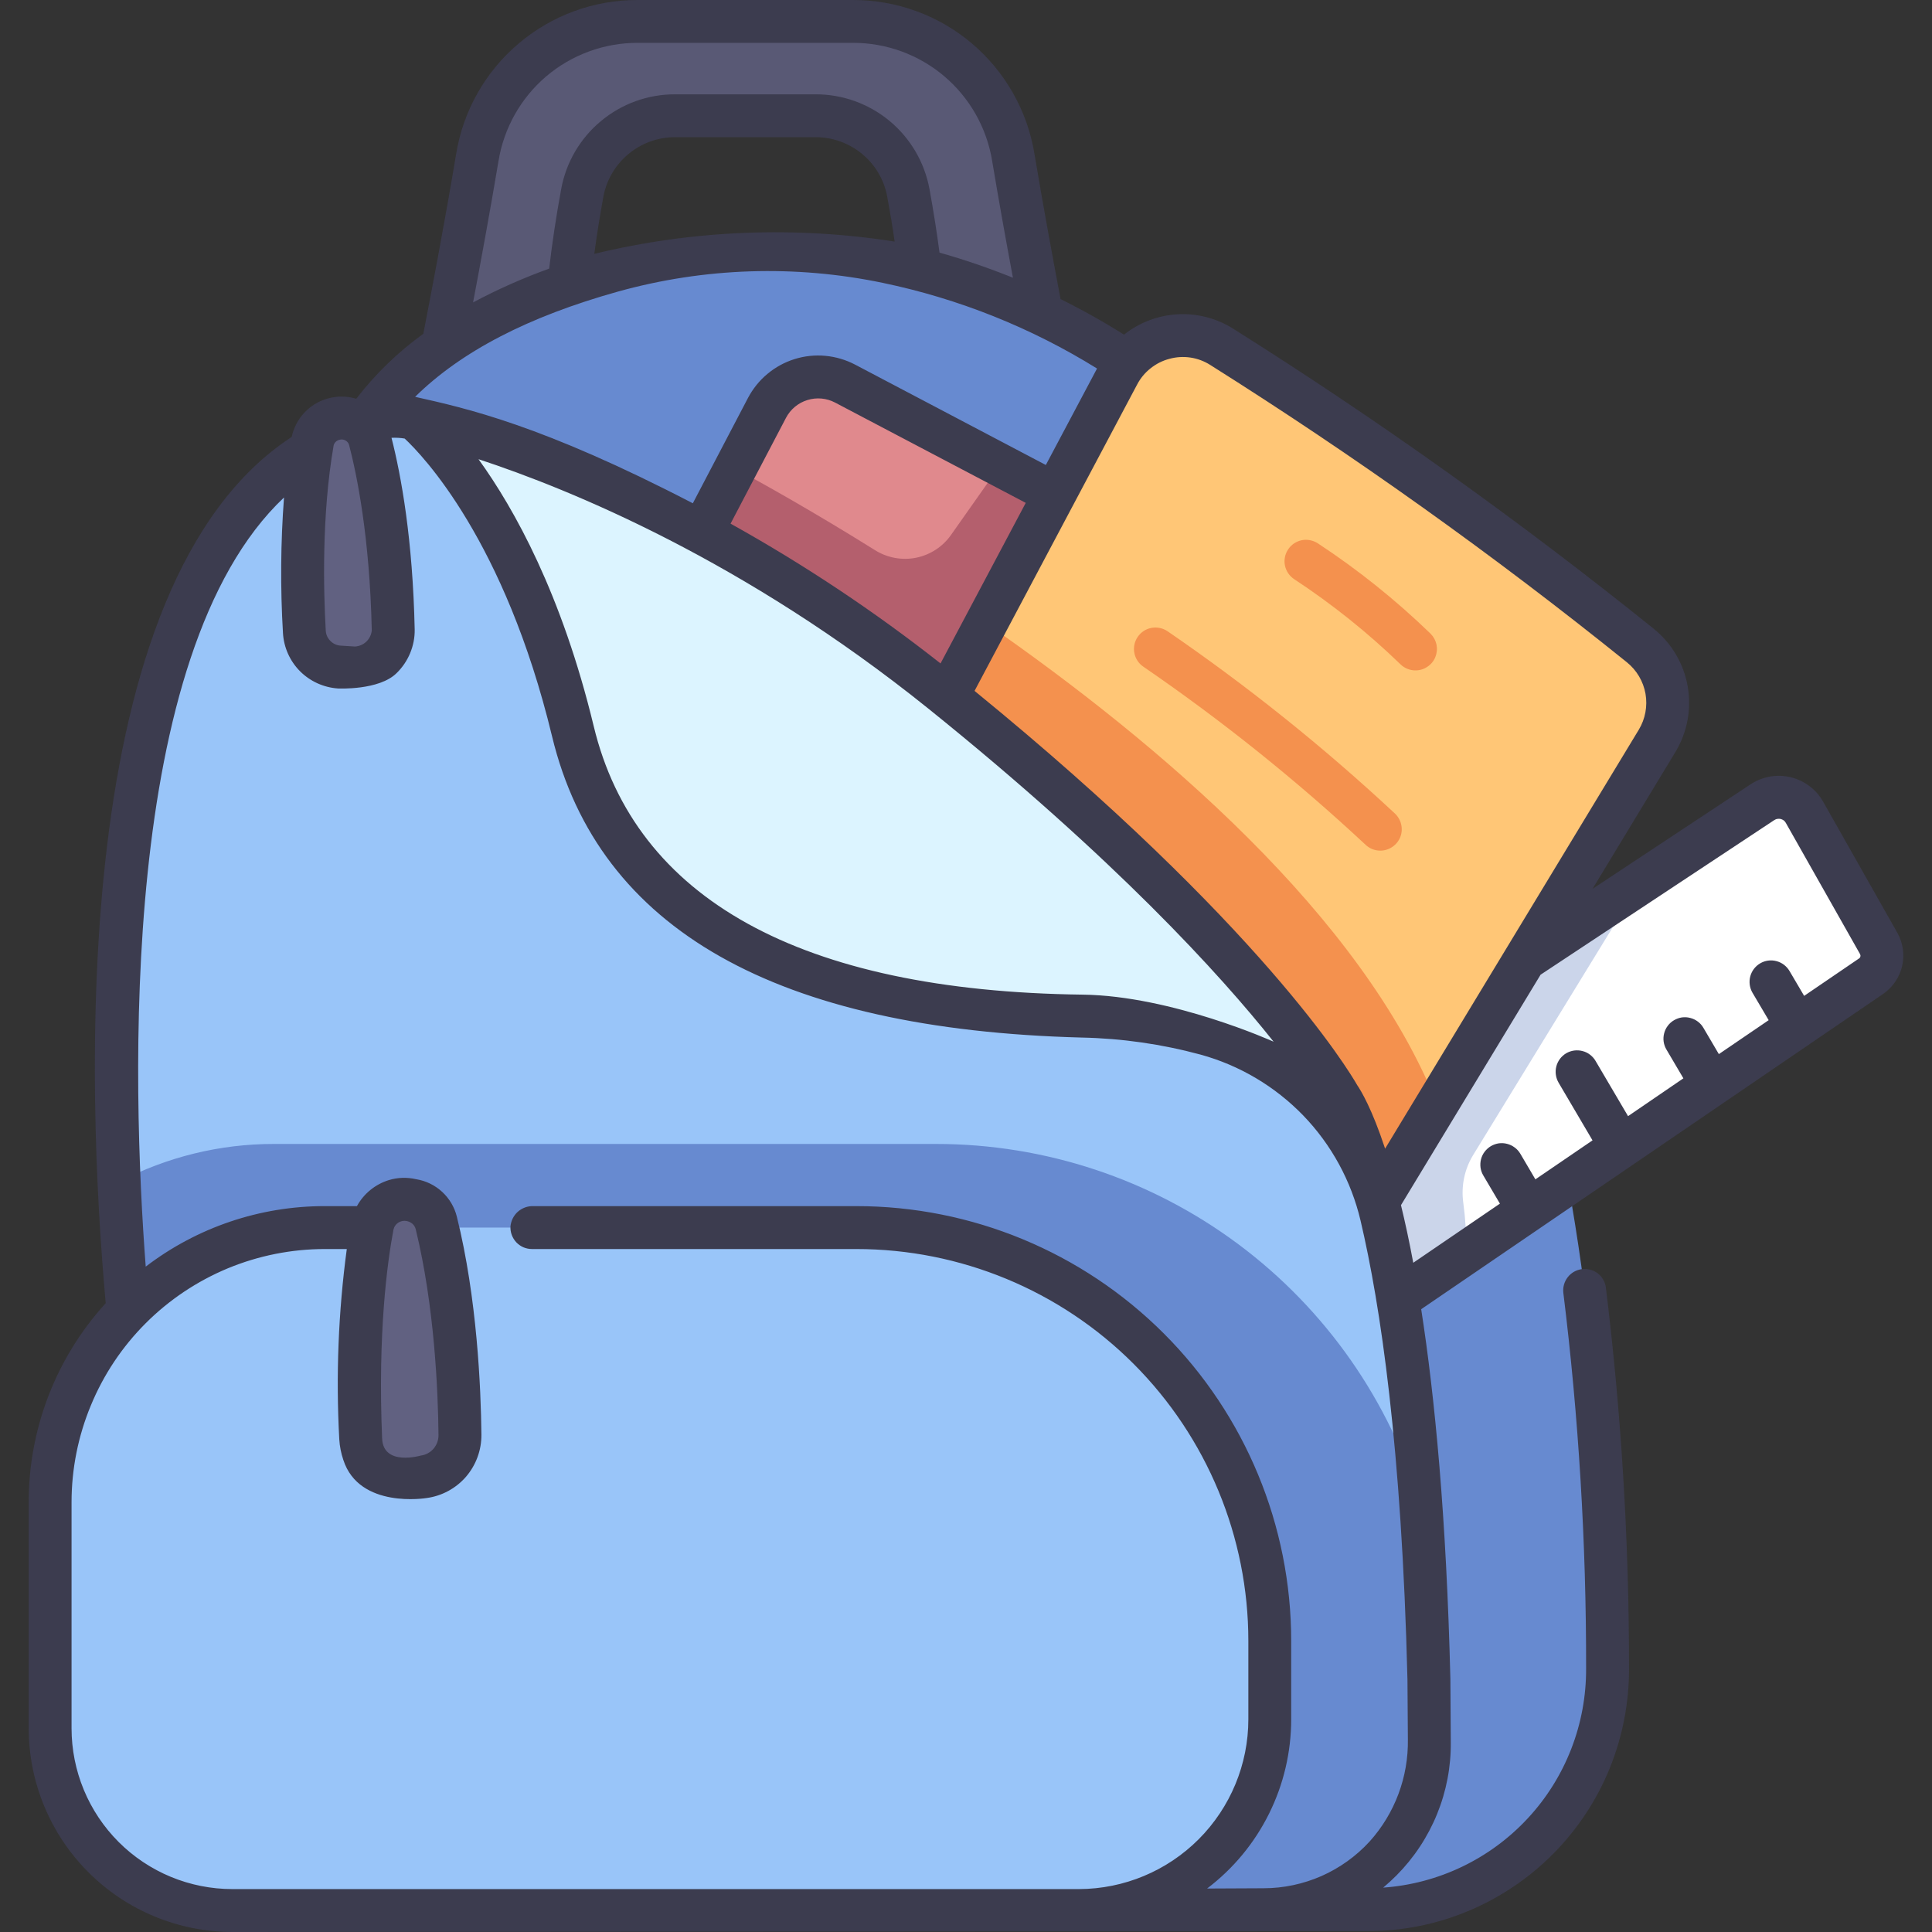 <svg width="28" height="28" viewBox="0 0 28 28" fill="none" xmlns="http://www.w3.org/2000/svg">
<rect x="0" y="0" width="28" height="28" fill="#333333" stroke="none"/>
<g id="Vector">
<path d="M14.686 2.281C14.594 1.73 14.31 1.23 13.885 0.87C13.459 0.509 12.919 0.311 12.361 0.31H9.242C8.684 0.311 8.144 0.509 7.719 0.87C7.293 1.23 7.009 1.73 6.918 2.281C6.655 3.856 6.33 5.447 6.33 5.447L8.196 5.133C8.187 4.367 8.313 3.481 8.438 2.798C8.496 2.483 8.662 2.199 8.908 1.995C9.153 1.79 9.463 1.678 9.783 1.679H11.821C12.14 1.678 12.45 1.79 12.696 1.995C12.941 2.199 13.107 2.483 13.165 2.798C13.29 3.481 13.416 4.368 13.407 5.133L15.273 5.447C15.273 5.447 14.948 3.856 14.686 2.281Z" fill="#595975"/>
<path d="M18.314 27.677H19.819C20.277 27.677 20.731 27.587 21.154 27.411C21.578 27.235 21.962 26.977 22.285 26.652C22.609 26.327 22.865 25.941 23.038 25.517C23.212 25.093 23.3 24.639 23.298 24.18C23.272 19.821 22.872 11.78 17.628 6.311C17.628 6.311 15.958 4.443 12.854 3.795C11.537 3.519 10.172 3.564 8.876 3.925C7.546 4.297 5.846 5.049 5.043 6.536L18.314 27.677Z" fill="#678AD0"/>
<path d="M10.655 6.791L11.116 5.912C11.167 5.814 11.237 5.728 11.321 5.657C11.406 5.587 11.503 5.534 11.608 5.501C11.713 5.468 11.824 5.457 11.934 5.467C12.043 5.477 12.15 5.508 12.247 5.56L14.495 6.742L13.533 9.033L10.655 6.791Z" fill="#E0898D"/>
<path d="M23.762 12.804L25.543 11.626C25.592 11.594 25.647 11.572 25.705 11.561C25.763 11.551 25.822 11.553 25.879 11.567C25.936 11.581 25.99 11.606 26.037 11.641C26.084 11.676 26.123 11.721 26.152 11.772L27.228 13.674C27.272 13.752 27.286 13.844 27.265 13.932C27.245 14.02 27.192 14.097 27.118 14.148L26.269 14.727C26.106 14.802 25.957 14.904 25.828 15.028L25.033 15.571C24.863 15.634 24.712 15.737 24.592 15.872L23.716 16.469C23.547 16.533 23.396 16.636 23.275 16.77L22.373 17.386C22.212 17.464 22.063 17.565 21.932 17.687L21.251 18.152L20.754 17.035L23.762 12.804Z" fill="white"/>
<path d="M15.636 7.342L14.495 6.742L13.782 7.754C13.662 7.924 13.481 8.042 13.277 8.083C13.073 8.124 12.861 8.085 12.684 7.975C11.771 7.405 11.036 6.996 10.655 6.791L9.929 8.178L14.012 10.805L15.636 7.342Z" fill="#B45F6D"/>
<path d="M23.762 12.804L17.475 16.962L19.05 19.654L21.251 18.152C21.254 17.911 21.239 17.669 21.207 17.43C21.174 17.193 21.223 16.951 21.346 16.746L23.762 12.804Z" fill="#CBD5EA"/>
<path d="M14.291 9.033L16.204 5.429C16.272 5.3 16.366 5.187 16.48 5.096C16.594 5.005 16.725 4.938 16.866 4.9C17.006 4.862 17.153 4.854 17.297 4.875C17.442 4.897 17.58 4.947 17.703 5.025C19.809 6.349 21.836 7.796 23.774 9.357C23.974 9.518 24.11 9.747 24.154 10C24.199 10.254 24.15 10.515 24.017 10.735L20.827 16.003L14.291 9.033Z" fill="#FFC676"/>
<path d="M20.827 16.003C19.744 13.275 16.786 10.766 14.291 9.033L13.351 10.805L19.289 18.541L20.827 16.003Z" fill="#F4914E"/>
<path d="M6.01 6.069C6.01 6.069 13.378 10.014 19.407 15.893C19.407 15.893 20.254 16.971 20.593 21.817L1.725 17.128C1.546 13.162 1.848 6.333 6.01 6.069Z" fill="#99C5F9"/>
<path d="M13.566 16.579H3.971C3.189 16.578 2.419 16.767 1.725 17.128C1.799 18.763 1.954 19.912 1.954 19.912L15.63 27.689L18.314 27.677C18.631 27.676 18.945 27.612 19.238 27.489C19.53 27.366 19.795 27.187 20.018 26.961C20.241 26.735 20.418 26.468 20.538 26.174C20.657 25.88 20.718 25.566 20.715 25.248L20.709 24.34C20.686 23.402 20.646 22.565 20.593 21.817C20.142 20.304 19.214 18.977 17.948 18.033C16.682 17.089 15.145 16.579 13.566 16.579Z" fill="#678AD0"/>
<path d="M6.01 6.069C6.01 6.069 7.502 7.282 8.303 10.599C9.023 13.584 11.991 14.647 15.683 14.726C16.547 14.741 17.399 14.939 18.18 15.309L19.407 15.893C19.407 15.893 18.178 13.671 13.646 10.025C9.646 6.807 6.01 6.069 6.01 6.069Z" fill="#DCF4FF"/>
<path d="M4.795 6.024L4.803 6.021C4.858 6.005 4.914 6.001 4.97 6.007C5.026 6.014 5.08 6.032 5.129 6.059C5.178 6.087 5.221 6.124 5.256 6.169C5.29 6.214 5.315 6.265 5.33 6.319C5.455 6.798 5.639 7.72 5.669 9.076C5.67 9.151 5.656 9.226 5.627 9.295C5.598 9.364 5.556 9.426 5.502 9.478C5.447 9.53 5.383 9.57 5.313 9.595C5.242 9.621 5.168 9.632 5.093 9.627L4.887 9.614C4.755 9.606 4.63 9.549 4.537 9.455C4.444 9.361 4.388 9.236 4.38 9.104C4.345 8.489 4.319 7.38 4.497 6.357C4.51 6.279 4.545 6.207 4.598 6.148C4.651 6.089 4.719 6.046 4.795 6.024Z" fill="#616181"/>
<path d="M4.708 17.791H12.411C14 17.791 15.524 18.422 16.647 19.546C17.771 20.669 18.402 22.193 18.402 23.782V24.917C18.402 25.281 18.33 25.641 18.191 25.978C18.052 26.314 17.847 26.62 17.59 26.877C17.333 27.135 17.027 27.339 16.691 27.478C16.354 27.617 15.994 27.689 15.63 27.689H3.368C2.668 27.689 1.996 27.411 1.5 26.915C1.005 26.42 0.726 25.748 0.726 25.047V21.772C0.726 20.716 1.146 19.704 1.893 18.957C2.639 18.21 3.652 17.791 4.708 17.791Z" fill="#99C5F9"/>
<path d="M5.976 17.482L5.967 17.48C5.905 17.467 5.842 17.466 5.78 17.477C5.718 17.489 5.659 17.513 5.606 17.547C5.554 17.582 5.509 17.627 5.474 17.679C5.439 17.732 5.415 17.79 5.403 17.852C5.3 18.395 5.164 19.436 5.234 20.95C5.238 21.034 5.259 21.116 5.297 21.19C5.334 21.265 5.387 21.331 5.451 21.385C5.515 21.439 5.59 21.478 5.67 21.501C5.751 21.525 5.835 21.531 5.918 21.52L6.146 21.49C6.293 21.47 6.427 21.398 6.524 21.286C6.621 21.174 6.674 21.031 6.672 20.883C6.665 20.194 6.609 18.957 6.335 17.831C6.314 17.745 6.269 17.667 6.206 17.605C6.142 17.543 6.063 17.501 5.976 17.482Z" fill="#616181"/>
<path d="M20.004 12.328C19.926 12.328 19.85 12.299 19.793 12.245C18.785 11.305 17.708 10.442 16.57 9.662C16.502 9.616 16.455 9.544 16.44 9.463C16.424 9.383 16.442 9.299 16.488 9.231C16.535 9.162 16.606 9.115 16.687 9.1C16.768 9.085 16.852 9.102 16.92 9.148C18.083 9.945 19.184 10.828 20.215 11.789C20.261 11.832 20.293 11.887 20.307 11.948C20.321 12.009 20.317 12.073 20.294 12.131C20.271 12.189 20.231 12.239 20.179 12.274C20.128 12.309 20.067 12.328 20.004 12.328Z" fill="#F4914E"/>
<path d="M20.514 9.716C20.432 9.716 20.354 9.684 20.296 9.627C19.822 9.168 19.306 8.755 18.755 8.393C18.686 8.347 18.639 8.276 18.622 8.195C18.606 8.114 18.623 8.03 18.669 7.962C18.714 7.893 18.785 7.846 18.866 7.829C18.947 7.813 19.031 7.83 19.1 7.875C19.684 8.259 20.23 8.697 20.732 9.183C20.776 9.227 20.806 9.282 20.819 9.342C20.831 9.403 20.825 9.466 20.802 9.523C20.779 9.58 20.739 9.629 20.687 9.663C20.636 9.698 20.576 9.716 20.514 9.716Z" fill="#F4914E"/>
<path d="M0.416 25.047C0.416 25.83 0.728 26.581 1.281 27.134C1.835 27.688 2.585 27.999 3.368 28L19.819 27.988C20.318 27.988 20.813 27.89 21.274 27.698C21.735 27.506 22.154 27.225 22.506 26.871C22.858 26.517 23.137 26.097 23.326 25.635C23.515 25.172 23.611 24.677 23.609 24.178C23.61 22.332 23.498 20.488 23.273 18.656C23.262 18.576 23.219 18.503 23.154 18.453C23.088 18.404 23.007 18.383 22.926 18.393C22.845 18.404 22.771 18.445 22.721 18.51C22.671 18.574 22.648 18.655 22.657 18.736C22.88 20.543 22.99 22.361 22.987 24.181C22.991 24.985 22.69 25.761 22.144 26.35C21.598 26.94 20.848 27.3 20.046 27.357C20.113 27.301 20.177 27.242 20.24 27.179C20.492 26.925 20.692 26.623 20.827 26.291C20.962 25.96 21.03 25.604 21.026 25.246L21.02 24.332C20.962 21.982 20.795 20.247 20.597 18.974L27.293 14.404C27.431 14.308 27.529 14.165 27.567 14.002C27.605 13.838 27.58 13.667 27.499 13.521L26.422 11.618C26.372 11.53 26.305 11.453 26.224 11.393C26.143 11.332 26.051 11.288 25.952 11.264C25.854 11.241 25.751 11.237 25.651 11.255C25.552 11.273 25.457 11.31 25.372 11.366L23.08 12.882L24.283 10.896C24.454 10.611 24.517 10.274 24.459 9.946C24.402 9.619 24.227 9.323 23.969 9.114C22.021 7.546 19.984 6.093 17.868 4.761C17.628 4.611 17.348 4.539 17.065 4.555C16.783 4.571 16.512 4.674 16.29 4.85C15.993 4.663 15.686 4.491 15.371 4.335C15.268 3.795 15.123 3.012 14.992 2.23C14.89 1.607 14.569 1.04 14.087 0.631C13.605 0.222 12.993 -0.001 12.361 8.21367e-06H9.242C8.61 -0.002 7.998 0.222 7.516 0.631C7.034 1.039 6.713 1.606 6.611 2.23C6.441 3.25 6.243 4.282 6.135 4.837C5.767 5.103 5.44 5.42 5.163 5.779C5.028 5.738 4.884 5.737 4.749 5.776L4.741 5.778H4.74C4.612 5.816 4.497 5.887 4.407 5.985C4.317 6.082 4.255 6.203 4.227 6.333C0.971 8.454 1.253 15.784 1.532 18.887C0.813 19.676 0.415 20.705 0.416 21.772V25.047ZM25.715 11.885C25.728 11.877 25.743 11.87 25.759 11.868C25.775 11.865 25.791 11.866 25.807 11.869C25.822 11.873 25.837 11.88 25.85 11.889C25.863 11.899 25.873 11.911 25.881 11.925L26.957 13.827C26.963 13.838 26.965 13.85 26.962 13.862C26.96 13.874 26.953 13.884 26.942 13.891L26.147 14.433L25.934 14.071C25.892 14.001 25.824 13.949 25.744 13.929C25.665 13.908 25.58 13.92 25.509 13.962C25.438 14.004 25.387 14.072 25.366 14.151C25.345 14.231 25.357 14.316 25.398 14.387L25.633 14.785L24.911 15.277L24.687 14.896C24.667 14.861 24.639 14.83 24.607 14.806C24.574 14.781 24.537 14.763 24.497 14.753C24.458 14.742 24.417 14.74 24.376 14.745C24.336 14.751 24.297 14.765 24.261 14.786C24.226 14.806 24.195 14.834 24.171 14.866C24.146 14.899 24.128 14.936 24.118 14.976C24.108 15.015 24.105 15.057 24.111 15.097C24.117 15.138 24.131 15.177 24.152 15.212L24.397 15.628L23.595 16.176L23.126 15.379C23.106 15.343 23.078 15.312 23.046 15.287C23.013 15.261 22.976 15.243 22.936 15.233C22.896 15.222 22.855 15.22 22.814 15.225C22.773 15.231 22.734 15.244 22.698 15.265C22.663 15.286 22.632 15.314 22.607 15.347C22.583 15.38 22.565 15.417 22.555 15.457C22.545 15.497 22.543 15.538 22.549 15.579C22.555 15.62 22.569 15.659 22.59 15.694L23.08 16.527L22.252 17.092L22.034 16.721C22.013 16.686 21.986 16.655 21.953 16.631C21.92 16.606 21.883 16.588 21.844 16.578C21.804 16.567 21.763 16.565 21.722 16.57C21.682 16.576 21.643 16.59 21.608 16.61C21.572 16.631 21.542 16.659 21.517 16.691C21.492 16.724 21.474 16.761 21.464 16.801C21.454 16.84 21.452 16.882 21.457 16.922C21.463 16.963 21.477 17.002 21.498 17.037L21.738 17.444L20.482 18.301C20.424 17.989 20.364 17.712 20.304 17.466L22.328 14.125C22.329 14.124 22.331 14.123 22.332 14.123L25.715 11.885ZM16.479 5.575C16.527 5.483 16.593 5.402 16.675 5.338C16.756 5.273 16.849 5.226 16.95 5.2C17.049 5.173 17.152 5.167 17.253 5.182C17.354 5.197 17.451 5.233 17.538 5.288C19.633 6.607 21.651 8.046 23.579 9.599C23.721 9.714 23.816 9.875 23.848 10.055C23.879 10.234 23.845 10.419 23.751 10.575L20.074 16.647C19.883 16.067 19.724 15.806 19.67 15.727C19.546 15.51 18.279 13.404 14.124 10.013L16.479 5.575ZM13.451 10.267C16.166 12.452 17.687 14.127 18.458 15.097C18.458 15.097 16.983 14.431 15.69 14.415C11.59 14.364 9.206 13.019 8.605 10.526C8.143 8.612 7.456 7.376 6.935 6.655C8.268 7.093 10.787 8.124 13.451 10.267ZM10.588 7.589L11.391 6.056C11.423 5.995 11.467 5.94 11.52 5.896C11.573 5.852 11.635 5.818 11.701 5.798C11.767 5.777 11.836 5.77 11.905 5.776C11.974 5.782 12.041 5.802 12.102 5.834L14.866 7.288L13.631 9.615C12.672 8.86 11.655 8.183 10.588 7.589ZM7.225 2.332C7.303 1.854 7.549 1.419 7.918 1.105C8.288 0.792 8.757 0.62 9.242 0.621H12.361C12.846 0.62 13.316 0.792 13.685 1.105C14.055 1.419 14.301 1.854 14.379 2.332C14.479 2.932 14.588 3.533 14.68 4.025C14.332 3.885 13.977 3.763 13.616 3.661C13.578 3.368 13.529 3.06 13.471 2.741C13.4 2.355 13.196 2.006 12.895 1.755C12.593 1.504 12.213 1.366 11.821 1.367H9.783C9.39 1.366 9.01 1.504 8.709 1.755C8.407 2.006 8.203 2.355 8.133 2.741C8.058 3.146 8.001 3.532 7.959 3.893C7.58 4.03 7.211 4.193 6.856 4.383C6.964 3.816 7.101 3.071 7.225 2.332ZM12.966 3.501C11.517 3.274 10.038 3.334 8.613 3.679C8.648 3.415 8.692 3.14 8.744 2.853C8.789 2.61 8.917 2.391 9.107 2.233C9.296 2.075 9.536 1.988 9.783 1.988H11.821C12.068 1.988 12.307 2.075 12.497 2.233C12.687 2.391 12.815 2.61 12.859 2.853C12.9 3.075 12.936 3.291 12.966 3.501ZM8.959 4.225C10.208 3.878 11.522 3.835 12.791 4.099C13.892 4.328 14.944 4.748 15.899 5.341L15.157 6.739L12.392 5.284C12.258 5.214 12.112 5.171 11.962 5.157C11.812 5.143 11.66 5.159 11.516 5.204C11.372 5.249 11.238 5.322 11.122 5.419C11.006 5.515 10.911 5.634 10.84 5.768L10.041 7.294C7.847 6.155 6.759 5.918 6.016 5.751C6.686 5.092 7.655 4.589 8.959 4.225ZM4.834 6.464C4.837 6.443 4.846 6.424 4.86 6.409C4.874 6.393 4.892 6.382 4.912 6.376L4.92 6.374C4.934 6.369 4.95 6.368 4.965 6.37C4.98 6.372 4.995 6.376 5.008 6.384C5.021 6.391 5.032 6.401 5.041 6.412C5.05 6.424 5.056 6.437 5.06 6.451C5.17 6.873 5.359 7.782 5.388 9.137C5.382 9.199 5.354 9.256 5.309 9.299C5.264 9.342 5.205 9.367 5.143 9.37L4.937 9.357C4.881 9.354 4.828 9.329 4.788 9.289C4.748 9.249 4.724 9.196 4.721 9.139C4.689 8.571 4.66 7.468 4.834 6.464ZM1.037 21.772C1.037 21.29 1.132 20.813 1.317 20.368C1.501 19.922 1.771 19.518 2.112 19.177C2.453 18.836 2.858 18.566 3.303 18.381C3.749 18.197 4.226 18.102 4.708 18.102H5.026C4.903 19.015 4.867 19.939 4.917 20.859C4.923 20.961 4.943 21.062 4.976 21.159C5.208 21.873 6.18 21.711 6.18 21.711C6.402 21.682 6.606 21.572 6.753 21.403C6.899 21.233 6.979 21.016 6.977 20.792C6.97 20.122 6.915 18.813 6.621 17.633C6.587 17.495 6.513 17.371 6.409 17.274C6.305 17.178 6.175 17.114 6.036 17.091L6.026 17.089C5.897 17.06 5.762 17.064 5.635 17.103C5.438 17.164 5.272 17.299 5.173 17.48H4.708C3.77 17.479 2.857 17.787 2.112 18.357C1.913 15.741 1.717 9.473 4.116 7.21C4.067 7.864 4.062 8.52 4.101 9.175C4.113 9.383 4.201 9.58 4.348 9.728C4.495 9.875 4.691 9.964 4.899 9.978C4.899 9.978 5.496 10.008 5.749 9.754C5.833 9.672 5.899 9.574 5.944 9.466C5.989 9.357 6.012 9.241 6.01 9.123C5.982 7.816 5.815 6.898 5.674 6.345C5.738 6.342 5.802 6.345 5.865 6.356C6.123 6.597 7.316 7.834 8.001 10.672C8.677 13.474 11.26 14.921 15.676 15.037C16.259 15.049 16.837 15.132 17.399 15.284C17.966 15.44 18.48 15.745 18.889 16.168C19.297 16.591 19.583 17.117 19.718 17.689C20.006 18.911 20.315 20.975 20.398 24.342L20.404 25.207C20.413 25.753 20.215 26.283 19.849 26.689C19.654 26.902 19.416 27.072 19.152 27.189C18.887 27.305 18.602 27.366 18.312 27.366L17.494 27.37C17.873 27.083 18.18 26.712 18.391 26.287C18.603 25.861 18.713 25.392 18.713 24.917V23.782C18.713 22.111 18.049 20.508 16.867 19.326C15.685 18.144 14.082 17.48 12.411 17.48H7.726C7.645 17.478 7.565 17.508 7.504 17.562C7.443 17.617 7.406 17.693 7.398 17.774C7.396 17.816 7.402 17.859 7.417 17.898C7.432 17.938 7.454 17.974 7.483 18.005C7.512 18.035 7.547 18.06 7.586 18.077C7.625 18.093 7.667 18.102 7.709 18.102H12.411C13.918 18.102 15.363 18.7 16.428 19.765C17.493 20.831 18.092 22.276 18.092 23.782V24.917C18.092 25.569 17.833 26.193 17.373 26.655C16.913 27.116 16.29 27.376 15.638 27.378H3.368C2.75 27.378 2.157 27.133 1.72 26.696C1.283 26.259 1.037 25.666 1.037 25.047V21.772ZM5.702 17.823C5.706 17.802 5.714 17.783 5.726 17.765C5.738 17.747 5.753 17.732 5.77 17.721C5.797 17.703 5.828 17.694 5.861 17.693C5.873 17.693 5.884 17.695 5.896 17.697L5.905 17.699C5.934 17.706 5.961 17.72 5.983 17.741C6.004 17.762 6.019 17.789 6.026 17.819C6.297 18.929 6.349 20.162 6.355 20.799C6.356 20.871 6.33 20.941 6.283 20.996C6.236 21.05 6.17 21.086 6.099 21.095C6.099 21.095 5.556 21.255 5.538 20.849C5.474 19.334 5.611 18.303 5.702 17.823Z" fill="#3C3C4F"/>
</g>
</svg>
